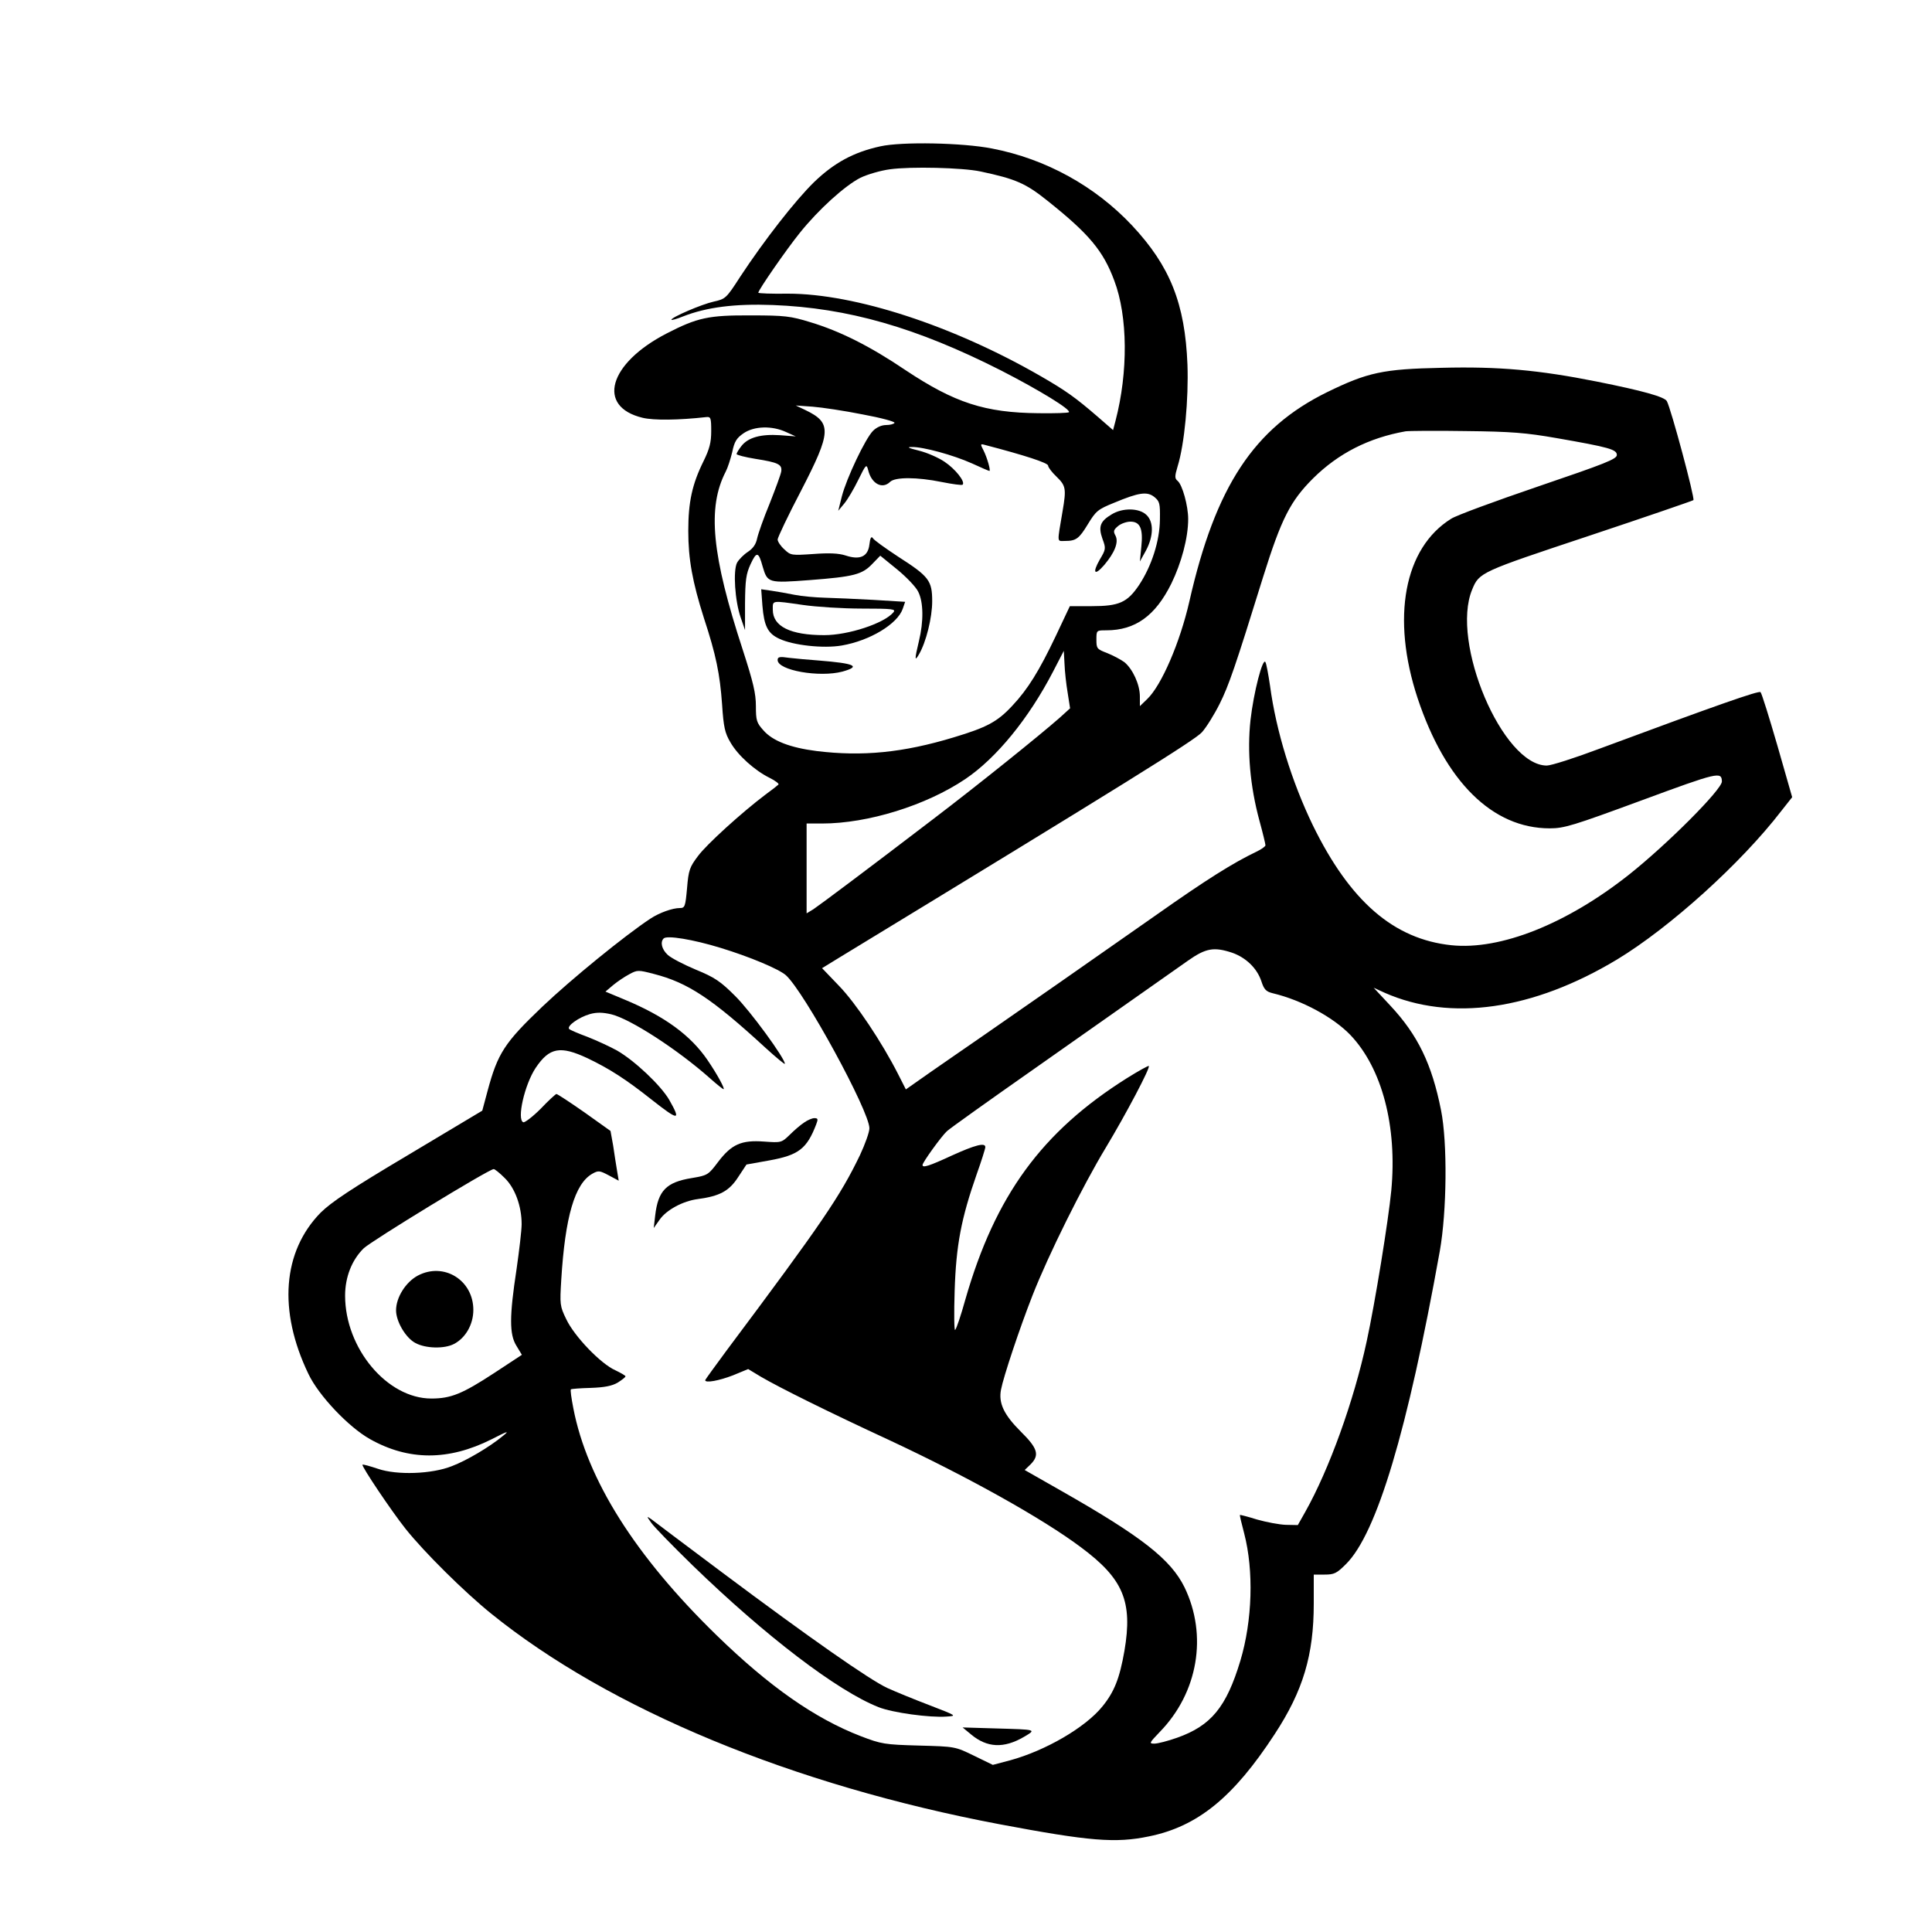 <?xml version="1.0" standalone="no"?>
<!DOCTYPE svg PUBLIC "-//W3C//DTD SVG 20010904//EN"
 "http://www.w3.org/TR/2001/REC-SVG-20010904/DTD/svg10.dtd">
<svg version="1.0" xmlns="http://www.w3.org/2000/svg"
 width="800pt" height="800pt" viewBox="0 0 800 800"
 preserveAspectRatio="xMidYMid meet">

<g transform="translate(0,800) scale(0.1,-0.1)"
fill="#000000" stroke="none">
<path d="M3645 7394 c-110 -24 -191 -68 -274 -148 -77 -75 -206 -240 -306
-392 -58 -90 -61 -92 -110 -103 -50 -11 -175 -65 -175 -75 0 -3 22 3 49 14 97
38 214 53 371 47 311 -12 594 -93 945 -271 158 -81 292 -163 281 -173 -3 -3
-59 -5 -126 -4 -221 2 -347 43 -550 178 -148 100 -272 162 -395 199 -81 25
-106 28 -245 28 -176 1 -222 -9 -350 -75 -240 -124 -291 -303 -99 -349 46 -11
148 -10 264 3 18 2 20 -4 20 -58 0 -47 -7 -74 -32 -125 -47 -95 -63 -169 -63
-288 0 -117 17 -211 65 -362 50 -152 66 -231 75 -357 6 -94 12 -119 34 -156
31 -55 102 -118 163 -148 24 -12 41 -25 36 -28 -4 -4 -28 -23 -53 -41 -97 -73
-245 -207 -280 -255 -34 -45 -39 -58 -45 -132 -7 -77 -9 -83 -30 -83 -30 0
-84 -19 -122 -44 -106 -70 -327 -250 -448 -365 -156 -149 -184 -192 -226 -348
l-22 -82 -306 -183 c-239 -142 -318 -195 -363 -239 -158 -161 -177 -406 -51
-668 42 -89 166 -220 255 -270 160 -90 325 -90 503 -1 70 36 76 37 46 13 -53
-44 -149 -101 -210 -124 -83 -33 -227 -38 -306 -11 -33 11 -61 19 -64 17 -5
-6 120 -192 178 -265 78 -98 244 -262 354 -351 491 -397 1250 -711 2107 -873
372 -70 479 -79 618 -50 201 41 349 161 520 423 118 180 162 328 162 541 l0
120 45 0 c40 0 50 5 89 44 127 127 254 550 388 1296 29 164 32 448 5 583 -38
191 -96 311 -210 433 l-69 74 46 -21 c273 -120 613 -72 962 138 218 132 513
398 680 615 l45 57 -61 213 c-34 117 -65 217 -70 222 -7 7 -176 -52 -669 -235
-101 -38 -198 -69 -216 -69 -183 0 -400 511 -309 729 29 71 35 73 483 222 234
78 429 145 433 148 7 7 -93 380 -110 410 -10 18 -100 43 -290 81 -240 48 -408
63 -642 57 -244 -5 -307 -19 -475 -101 -303 -149 -462 -390 -570 -866 -39
-171 -116 -349 -175 -405 l-30 -29 0 40 c0 50 -30 114 -64 142 -15 11 -47 28
-72 38 -42 16 -44 19 -44 55 0 39 0 39 41 39 120 0 203 60 269 193 42 86 70
190 70 268 0 54 -24 142 -44 158 -12 10 -12 19 0 59 29 93 46 281 41 422 -10
253 -72 408 -229 576 -153 163 -357 276 -580 319 -121 24 -374 29 -463 9z
m415 -104 c146 -31 187 -49 277 -121 172 -137 231 -207 277 -331 56 -148 58
-378 5 -581 l-10 -38 -62 54 c-96 83 -135 110 -237 169 -364 210 -770 342
-1047 342 -68 -1 -123 1 -123 4 0 11 117 180 172 248 77 96 186 195 251 228
29 14 84 30 122 35 85 12 300 7 375 -9z m-488 -1006 c76 -14 135 -30 132 -35
-3 -5 -19 -9 -35 -9 -18 0 -39 -9 -54 -24 -32 -32 -110 -197 -129 -271 l-15
-60 25 30 c14 17 40 61 58 98 32 65 34 67 41 40 14 -57 59 -80 91 -48 21 20
111 20 214 -1 45 -9 83 -14 86 -11 12 12 -30 65 -75 95 -25 17 -73 38 -106 46
-44 11 -52 15 -29 15 46 1 171 -33 249 -68 37 -17 69 -31 72 -31 6 0 -9 54
-24 84 -14 27 -14 29 4 24 169 -44 263 -75 263 -86 0 -7 16 -28 35 -46 38 -37
41 -49 25 -142 -23 -136 -24 -124 9 -124 47 0 59 9 96 70 33 54 41 61 108 88
103 43 137 48 167 24 22 -18 24 -27 23 -93 -1 -89 -34 -192 -86 -271 -49 -73
-83 -88 -197 -88 l-90 0 -58 -123 c-69 -145 -116 -221 -180 -289 -62 -67 -106
-90 -242 -131 -211 -64 -379 -80 -568 -57 -110 14 -183 42 -221 86 -28 31 -31
41 -31 100 0 53 -11 99 -54 232 -129 394 -148 590 -71 739 8 15 20 52 27 81 9
44 18 58 47 78 44 30 118 32 176 5 l40 -18 -66 5 c-78 5 -131 -9 -159 -45 -11
-14 -20 -29 -20 -33 0 -4 35 -13 78 -20 95 -15 111 -23 107 -52 -2 -13 -24
-72 -48 -133 -25 -60 -48 -126 -52 -145 -5 -24 -17 -41 -38 -55 -17 -11 -37
-31 -45 -45 -17 -33 -9 -158 15 -227 l18 -52 0 112 c1 94 4 120 23 161 25 54
33 52 50 -10 20 -68 23 -69 195 -56 183 14 217 23 259 67 l33 34 70 -57 c39
-32 78 -73 87 -92 22 -43 23 -123 3 -205 -18 -75 -18 -86 0 -55 30 51 55 153
55 220 0 86 -13 103 -141 185 -53 35 -101 69 -105 77 -6 9 -11 0 -14 -27 -6
-50 -39 -65 -99 -45 -28 9 -67 11 -133 6 -90 -6 -94 -6 -120 19 -16 14 -28 33
-28 41 0 8 43 99 97 202 126 244 128 281 18 334 l-40 19 70 -5 c39 -3 132 -17
207 -32z m2873 -98 c218 -38 250 -47 250 -70 0 -17 -49 -36 -325 -130 -179
-61 -342 -121 -361 -134 -195 -121 -249 -410 -139 -743 115 -346 310 -539 547
-539 60 0 96 11 381 116 317 117 331 120 332 78 0 -33 -225 -259 -385 -386
-258 -204 -532 -313 -735 -292 -239 25 -420 182 -574 497 -87 180 -152 390
-177 577 -7 47 -15 91 -19 98 -11 22 -49 -125 -62 -240 -14 -129 -2 -272 37
-416 14 -51 25 -97 25 -102 0 -5 -17 -17 -38 -27 -96 -46 -205 -114 -419 -265
-268 -188 -558 -390 -714 -498 -60 -41 -156 -108 -214 -148 l-104 -73 -32 63
c-67 132 -175 294 -245 366 l-70 73 70 43 c1181 719 1475 902 1503 934 18 20
51 73 73 117 38 76 64 151 180 525 76 243 113 315 207 409 105 104 231 168
383 195 14 2 126 3 250 1 188 -2 249 -7 375 -29z m-2024 -1055 l10 -64 -43
-39 c-83 -73 -334 -275 -523 -419 -276 -211 -466 -353 -497 -374 l-28 -17 0
186 0 186 64 0 c190 0 431 75 593 184 129 87 263 251 364 446 l44 85 3 -55 c1
-30 7 -84 13 -119z m-1437 -1056 c121 -37 240 -87 270 -113 76 -68 346 -563
346 -634 0 -16 -18 -66 -39 -111 -82 -170 -155 -278 -553 -810 -48 -65 -88
-120 -88 -122 0 -13 58 -2 115 20 l63 26 53 -32 c79 -46 276 -144 533 -263
323 -151 632 -323 792 -443 175 -130 215 -224 180 -429 -20 -114 -42 -170 -92
-231 -71 -87 -235 -182 -381 -222 l-72 -19 -78 38 c-78 38 -78 38 -228 42
-142 4 -155 6 -241 39 -189 73 -377 204 -596 417 -338 329 -537 645 -594 941
-8 41 -13 76 -10 78 2 2 39 5 82 6 57 2 88 8 112 22 17 11 32 22 32 26 0 3
-19 14 -42 25 -61 27 -170 141 -203 211 -27 55 -27 62 -21 163 16 262 56 399
129 440 25 14 30 13 68 -7 l41 -22 -7 42 c-4 23 -11 69 -16 103 l-11 61 -108
77 c-60 42 -112 76 -116 76 -3 0 -33 -27 -65 -61 -33 -33 -66 -58 -72 -56 -28
10 5 156 51 225 57 85 102 93 215 40 92 -44 160 -88 266 -172 112 -88 122 -88
72 0 -35 60 -143 162 -216 204 -29 16 -83 41 -121 56 -38 14 -73 29 -77 33
-12 12 40 49 86 62 29 8 53 7 88 -1 79 -19 275 -146 409 -265 28 -25 53 -45
56 -45 7 0 -25 60 -66 120 -70 103 -178 182 -344 251 l-79 33 32 27 c18 15 48
35 67 45 33 18 37 18 102 1 140 -36 239 -101 462 -306 44 -40 80 -70 80 -66 0
23 -144 220 -206 281 -61 61 -85 77 -163 109 -50 21 -102 48 -116 61 -25 23
-32 53 -17 68 13 14 122 -4 236 -39z m2118 -20 c57 -20 103 -64 121 -118 11
-34 19 -43 48 -50 121 -29 251 -100 321 -173 131 -138 194 -378 169 -644 -12
-124 -67 -464 -102 -625 -53 -246 -155 -529 -254 -705 l-31 -55 -50 1 c-27 1
-80 11 -119 22 -38 12 -70 20 -71 19 -1 -1 7 -36 18 -77 40 -154 34 -360 -16
-527 -58 -192 -121 -269 -263 -319 -37 -13 -79 -24 -93 -24 -23 0 -21 3 22 48
159 163 199 400 103 599 -57 116 -177 210 -511 400 l-151 86 24 23 c39 39 30
67 -41 137 -69 69 -92 117 -81 173 10 53 77 254 130 389 66 169 209 456 304
613 83 138 185 331 178 338 -2 2 -42 -20 -90 -50 -353 -222 -546 -486 -670
-918 -18 -65 -37 -121 -42 -125 -4 -5 -5 69 -2 162 6 189 27 299 91 482 20 56
36 107 36 113 0 20 -42 9 -139 -35 -93 -43 -121 -52 -121 -39 0 11 79 120 101
140 13 12 177 129 364 260 306 215 421 296 634 446 74 52 107 58 183 33z
m-3012 -933 c43 -42 70 -117 70 -191 0 -25 -10 -109 -21 -186 -30 -196 -30
-270 -1 -317 l23 -38 -114 -75 c-133 -87 -180 -106 -261 -106 -183 0 -357 208
-357 426 0 77 28 148 77 196 31 30 517 327 538 328 4 1 25 -16 46 -37z"/>
<path d="M4603 5870 c-47 -28 -56 -50 -38 -101 15 -40 14 -44 -11 -86 -32 -56
-22 -69 18 -23 44 52 61 95 47 122 -10 18 -8 24 11 40 12 10 35 18 51 18 40 0
53 -29 45 -104 l-6 -61 25 45 c32 60 33 119 2 148 -30 29 -99 30 -144 2z"/>
<path d="M3157 5492 c7 -84 22 -115 70 -137 57 -27 182 -41 258 -28 117 20
231 89 253 152 l10 29 -131 8 c-73 4 -163 8 -202 9 -38 1 -95 6 -125 12 -30 6
-74 14 -96 17 l-42 6 5 -68z m168 3 c55 -8 165 -15 244 -15 129 0 142 -2 130
-16 -38 -45 -185 -94 -286 -94 -140 0 -213 36 -213 105 0 40 -8 39 125 20z"/>
<path d="M3220 5267 c0 -43 173 -73 268 -48 79 22 52 34 -98 46 -41 3 -96 8
-122 11 -40 6 -48 4 -48 -9z"/>
<path d="M3330 3352 c-14 -9 -41 -32 -60 -51 -34 -33 -36 -33 -106 -28 -94 7
-135 -11 -191 -85 -40 -53 -43 -55 -108 -66 -106 -17 -140 -52 -152 -155 l-6
-52 24 34 c28 41 97 78 159 86 90 12 129 33 166 90 l35 53 95 17 c121 22 155
48 194 150 8 21 7 25 -8 25 -9 0 -28 -8 -42 -18z"/>
<path d="M2697 1694 c12 -17 89 -96 170 -175 304 -295 601 -521 771 -588 58
-23 212 -44 281 -39 44 3 44 3 -70 47 -63 24 -141 56 -174 71 -74 34 -324 209
-685 479 -151 113 -284 213 -294 221 -19 13 -19 12 1 -16z"/>
<path d="M4021 818 c66 -55 135 -59 219 -10 52 31 55 30 -119 35 l-135 4 35
-29z"/>
<path d="M1730 2718 c-50 -27 -90 -90 -90 -144 0 -46 40 -114 80 -135 42 -23
120 -25 160 -4 48 25 80 81 80 141 0 123 -122 199 -230 142z"/>
</g>
</svg>
